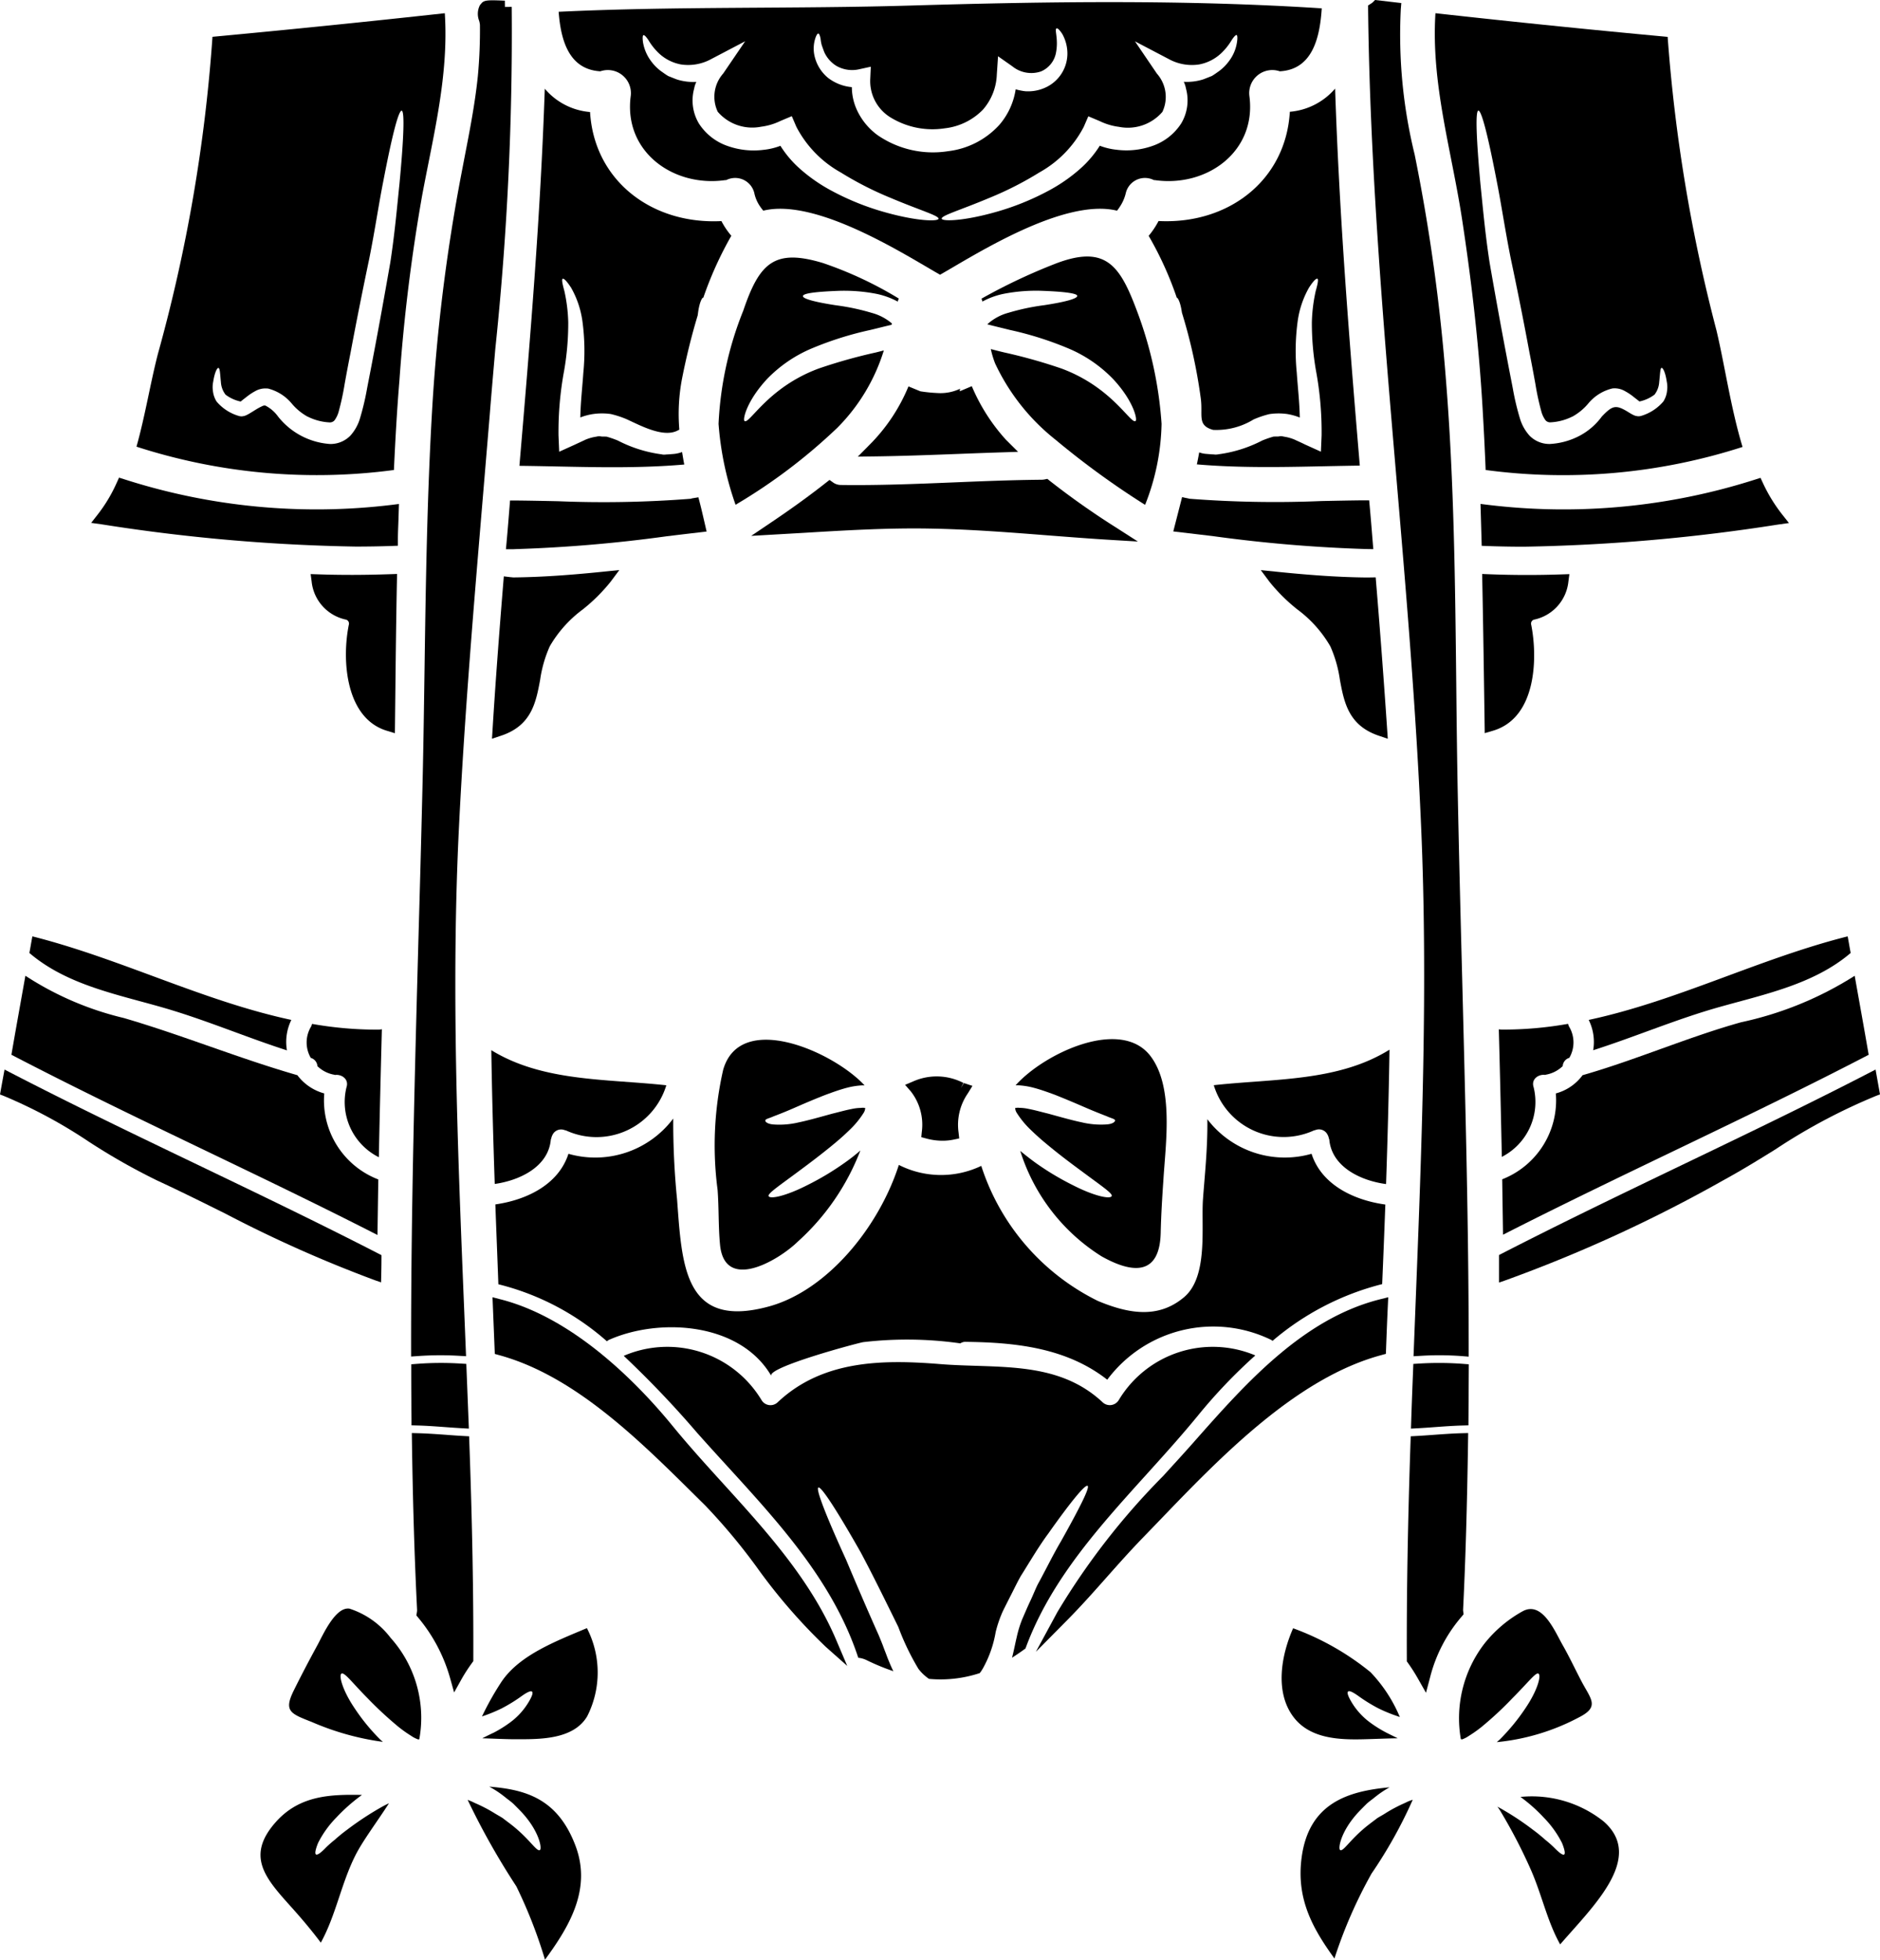 <svg xmlns="http://www.w3.org/2000/svg" viewBox="9.134 6.239 109.725 114.359" x="0px" y="0px"><g><path d="M63.831,29.174a8.578,8.578,0,0,1-.981-.1l-.694-.286v0a10.452,10.452,0,0,1-2.312,3.448l-.642.65.913-.012c1.686-.021,3.4-.087,5.053-.15.839-.032,1.679-.064,2.519-.09l.866-.028-.717-.715a11,11,0,0,1-1.984-3.116h0l-.691.292a.162.162,0,0,1,.019-.147A2.691,2.691,0,0,1,63.831,29.174Z" /><path d="M75.487,24.372c-.977-2.609-1.793-3.842-4.651-2.785a33.628,33.628,0,0,0-4.419,2.081.528.528,0,0,1,.04.12c.008.016.008.032.016.048a4.494,4.494,0,0,1,1.225-.448,9.831,9.831,0,0,1,2.3-.176c1.264.048,1.985.144,2.009.288.024.168-.737.368-1.953.552a13.008,13.008,0,0,0-2.066.44,2.96,2.96,0,0,0-1.232.673c.432.112.872.216,1.32.328A19.591,19.591,0,0,1,71.556,26.6a7.866,7.866,0,0,1,2.538,1.753c1.217,1.3,1.441,2.4,1.313,2.457-.192.12-.729-.792-1.961-1.753a8.833,8.833,0,0,0-2.362-1.313,30.872,30.872,0,0,0-3.33-.936c-.272-.064-.528-.128-.792-.2a5.568,5.568,0,0,0,.248.832,12.354,12.354,0,0,0,3.538,4.467A48.5,48.5,0,0,0,75.967,35.7a13.421,13.421,0,0,0,.961-4.731A23.022,23.022,0,0,0,75.487,24.372Z" /><path d="M74.111,37.754l1.434.086-1.209-.776a46.321,46.321,0,0,1-3.938-2.77l-.136-.11-.172.035a.981.981,0,0,1-.183.016h0c-1.706.015-3.435.086-5.108.155-2.163.089-4.4.181-6.588.15a.783.783,0,0,1-.434-.131l-.228-.163-.221.173c-.954.751-2.008,1.513-3.221,2.33l-1.129.761,3.03-.174c2.391-.144,4.864-.293,7.293-.253,2.34.036,4.716.22,7.014.4C71.576,37.58,72.843,37.679,74.111,37.754Z" /><path d="M90.031,75.338c.088-2.617.16-5.235.2-7.844-3.01,1.873-6.724,1.681-10.255,2.073a4.26,4.26,0,0,0,5.82,2.65.589.589,0,0,1,.112-.032.556.556,0,0,1,.712.28.473.473,0,0,1,.048.112.4.4,0,0,1,.024.1l.024.048c.137,1.625,1.866,2.417,3.3,2.609Z" /><path d="M78.565,35.344l-.44-.093-.513,2,2.278.269a84.589,84.589,0,0,0,8.984.759l.412.006-.053-.644c-.049-.62-.1-1.24-.157-1.86l-.031-.345-.346,0c-.812.008-1.625.025-2.437.042A64.75,64.75,0,0,1,78.565,35.344Z" /><path d="M44.172,10.4a1.347,1.347,0,0,1,1.777,1.417c-.448,3.266,2.482,5.371,5.524,4.931h.048a1.15,1.15,0,0,1,1.633.736,2.151,2.151,0,0,0,.352.817c.048.072.112.152.176.232,3.13-.769,8.405,2.657,10.318,3.738,1.913-1.081,7.2-4.507,10.326-3.738a1.852,1.852,0,0,0,.168-.232,2.435,2.435,0,0,0,.352-.817,1.15,1.15,0,0,1,1.633-.736h.048c3.042.44,5.972-1.665,5.524-4.931A1.347,1.347,0,0,1,83.828,10.4c1.881-.1,2.337-1.905,2.449-3.674-7.941-.512-15.889-.4-23.838-.168-6.892.208-13.808.04-20.7.368C41.867,8.627,42.355,10.292,44.172,10.4Zm28.481,2.626.665.28a3.612,3.612,0,0,0,1.128.336,2.658,2.658,0,0,0,2.53-.873,2.046,2.046,0,0,0-.32-2.233L75.375,8.651,77.36,9.692A2.8,2.8,0,0,0,79.121,10a2.556,2.556,0,0,0,1.273-.641,3.525,3.525,0,0,0,.624-.776c.136-.208.24-.312.288-.3s.064.168.024.416a2.4,2.4,0,0,1-.448,1.081,2.758,2.758,0,0,1-.608.616c-.128.088-.265.192-.417.28-.168.064-.336.136-.512.2a3.173,3.173,0,0,1-1.121.136,1.5,1.5,0,0,1,.128.393,2.622,2.622,0,0,1-.28,2.041,3.252,3.252,0,0,1-1.689,1.313,4.58,4.58,0,0,1-2.1.216,3.828,3.828,0,0,1-.96-.232A6.217,6.217,0,0,1,72.165,16.1a9.534,9.534,0,0,1-1.753,1.225,15.193,15.193,0,0,1-3.21,1.3c-1.881.528-3.074.536-3.106.376-.032-.184,1.089-.5,2.81-1.225A19.463,19.463,0,0,0,69.8,16.3a6.451,6.451,0,0,0,2.586-2.657ZM56.716,8.483c.064-.192.128-.288.176-.288s.1.112.136.312a2.29,2.29,0,0,0,.064.36c.04.112.088.248.144.4a1.821,1.821,0,0,0,.728.825,1.849,1.849,0,0,0,1.337.184l.657-.144-.032.712A2.482,2.482,0,0,0,61.1,13.086a4.684,4.684,0,0,0,3.178.64,3.673,3.673,0,0,0,2.225-1.089,3.288,3.288,0,0,0,.809-2.049l.072-1.065.833.585a1.755,1.755,0,0,0,1.672.3,1.472,1.472,0,0,0,.865-1.033c.184-.848-.1-1.424.048-1.48.056-.024.168.08.328.32a2.342,2.342,0,0,1,.3,1.248,2.186,2.186,0,0,1-1.112,1.8,2.414,2.414,0,0,1-1.345.3,3.47,3.47,0,0,1-.56-.112,4.112,4.112,0,0,1-.937,2.057,4.8,4.8,0,0,1-3,1.553,5.694,5.694,0,0,1-4.114-.929A3.759,3.759,0,0,1,59.1,12.549a3.217,3.217,0,0,1-.248-1.224,2.664,2.664,0,0,1-1.393-.545,2.325,2.325,0,0,1-.8-1.345A1.954,1.954,0,0,1,56.716,8.483Zm-10.03-.192c.056-.016.16.088.3.3a3.525,3.525,0,0,0,.624.776A2.556,2.556,0,0,0,48.879,10a2.8,2.8,0,0,0,1.761-.312l1.985-1.041-1.281,1.881a2.046,2.046,0,0,0-.32,2.233,2.658,2.658,0,0,0,2.53.873,3.612,3.612,0,0,0,1.128-.336l.665-.28.264.616A6.451,6.451,0,0,0,58.2,16.3a19.463,19.463,0,0,0,2.9,1.481c1.721.729,2.842,1.041,2.81,1.225-.032.16-1.225.152-3.106-.376a15.193,15.193,0,0,1-3.21-1.3A9.534,9.534,0,0,1,55.835,16.1a6.217,6.217,0,0,1-1.153-1.352,3.828,3.828,0,0,1-.96.232,4.58,4.58,0,0,1-2.105-.216,3.252,3.252,0,0,1-1.689-1.313,2.622,2.622,0,0,1-.28-2.041,1.5,1.5,0,0,1,.128-.393,3.173,3.173,0,0,1-1.121-.136c-.176-.064-.344-.136-.512-.2-.152-.088-.289-.192-.417-.28a2.758,2.758,0,0,1-.608-.616,2.535,2.535,0,0,1-.456-1.081C46.63,8.459,46.638,8.315,46.686,8.291Z" /><path d="M49.071,33.346c-.048-.241-.088-.489-.128-.729a1.849,1.849,0,0,1-.48.112l-.3.024-.152.008-.072.008H47.83l-.072-.016a7.744,7.744,0,0,1-2.569-.808,6.249,6.249,0,0,0-.649-.224c-.1-.008-.2,0-.3-.008a.62.62,0,0,0-.3.008,2.625,2.625,0,0,0-.616.168c-.208.1-.416.192-.617.288l-.936.424-.04-.944a19.517,19.517,0,0,1,.328-3.787,16.158,16.158,0,0,0,.24-2.825,9.4,9.4,0,0,0-.224-1.817c-.12-.433-.168-.689-.1-.721s.248.144.5.537a5.48,5.48,0,0,1,.649,1.921,12.874,12.874,0,0,1,.056,3.025c-.056.833-.16,1.713-.176,2.61a3.444,3.444,0,0,1,.752-.2,3.665,3.665,0,0,1,1.025,0,5.642,5.642,0,0,1,.92.3c.841.384,2.177,1.113,3.01.648a.324.324,0,0,0,.072-.04,10.942,10.942,0,0,1,.16-2.985c.24-1.217.544-2.466.913-3.683a.136.136,0,0,1,.008-.056c.072-.648.24-.992.32-.976a21.182,21.182,0,0,1,1.633-3.61,4.515,4.515,0,0,1-.577-.857c-4.074.208-7.428-2.369-7.668-6.364a3.884,3.884,0,0,1-2.642-1.36c-.248,7.356-.856,14.68-1.481,22.005C42.667,33.458,45.869,33.626,49.071,33.346Z" /><path d="M71.749,75.4A16.179,16.179,0,0,1,69.6,74.114c-.3-.216-.608-.457-.92-.713a11.23,11.23,0,0,0,4.739,6.148c1.865,1.049,3.394,1.1,3.458-1.353.024-1.048.088-2.081.16-3.13.128-2.1.608-5.355-.729-7.164-1.721-2.337-6.243-.192-7.9,1.673a1.78,1.78,0,0,1,.3.008,4.371,4.371,0,0,1,.736.128c.456.12.841.264,1.217.4.736.289,1.361.561,1.881.785s.937.384,1.2.488c.264.12.48.152.472.248-.008.072-.136.2-.5.224a4.83,4.83,0,0,1-1.433-.12c-.576-.12-1.249-.312-1.977-.512-.368-.088-.753-.2-1.129-.272a2.712,2.712,0,0,0-.544-.064.56.56,0,0,0-.208.008h-.04V70.9a.587.587,0,0,0,.088.272,5.211,5.211,0,0,0,.856,1.033c.336.328.689.632,1.033.912.688.568,1.345,1.057,1.9,1.465,1.113.832,1.809,1.289,1.761,1.449C73.95,76.235,73.021,76.051,71.749,75.4Z" /><path d="M84.849,41.8a7.1,7.1,0,0,1,1.932,2.162,7.341,7.341,0,0,1,.556,1.952c.244,1.308.5,2.659,2.262,3.256l.532.18-.038-.561q-.288-4.264-.64-8.514l-.028-.344-.511.008c-1.946-.018-3.879-.192-5.345-.343l-.85-.087.511.685A10.24,10.24,0,0,0,84.849,41.8Z" /><path d="M52.513,24.372a20.154,20.154,0,0,0-1.441,6.6,18.182,18.182,0,0,0,.993,4.723,32.461,32.461,0,0,0,5.947-4.5,10.976,10.976,0,0,0,2.706-4.506c-.152.04-.312.08-.472.12a30.872,30.872,0,0,0-3.33.936,8.833,8.833,0,0,0-2.362,1.313c-1.232.961-1.769,1.873-1.961,1.753-.128-.056.1-1.153,1.313-2.457A7.866,7.866,0,0,1,56.444,26.6a19.591,19.591,0,0,1,3.482-1.105c.424-.1.832-.208,1.24-.3.008-.024.016-.048.024-.08a3,3,0,0,0-1.176-.617,13.008,13.008,0,0,0-2.066-.44c-1.216-.184-1.977-.384-1.953-.544s.745-.248,2.009-.3a9.831,9.831,0,0,1,2.3.176,4.59,4.59,0,0,1,1.225.448c.008-.016.008-.032.016-.048a.606.606,0,0,1,.048-.128,22.225,22.225,0,0,0-4.427-2.073C54.322,20.73,53.458,21.587,52.513,24.372Z" /><path d="M44.557,84.512a.5.5,0,0,1,.128-.088c2.937-1.3,7.644-1.025,9.469,2.113-.3-.5,5.051-1.929,5.363-1.977a22.059,22.059,0,0,1,5.668.072.505.505,0,0,1,.32-.088c2.97.032,5.9.368,8.253,2.209a7.721,7.721,0,0,1,9.557-2.329.381.381,0,0,1,.089.064,15.8,15.8,0,0,1,6.4-3.314q.1-2.33.184-4.643c-1.865-.256-3.73-1.169-4.306-2.962A5.681,5.681,0,0,1,79.6,71.552c.024,1.713-.168,3.426-.256,4.683-.112,1.585.32,4.5-1.1,5.7-1.52,1.289-3.274.953-5.027.224a13.344,13.344,0,0,1-6.812-7.884,5.437,5.437,0,0,1-4.81-.056c-1.185,3.682-4.211,7.34-7.589,8.261-4.955,1.352-5.067-2.41-5.355-6.244a45.523,45.523,0,0,1-.224-4.723,5.688,5.688,0,0,1-6.116,2.057c-.576,1.785-2.417,2.69-4.266,2.954.056,1.553.12,3.106.176,4.659A15.033,15.033,0,0,1,44.557,84.512Z" /><path d="M95.659,29.976c.072,1.232.136,2.457.184,3.69a34.122,34.122,0,0,0,14.993-1.345c-.689-2.281-1.033-4.747-1.521-6.8a94.7,94.7,0,0,1-2.85-17.13Q99.681,7.763,92.913,7.01c-.264,4.122.945,8.013,1.561,12.071C95.026,22.7,95.443,26.325,95.659,29.976Zm-.24-17.283c.192,0,.584,1.577,1.072,4.123.256,1.281.48,2.817.817,4.506.36,1.7.736,3.563,1.1,5.532.12.6.232,1.2.337,1.785a15.358,15.358,0,0,0,.352,1.625,1.553,1.553,0,0,0,.24.5.354.354,0,0,0,.3.12,3.2,3.2,0,0,0,1.233-.32l.04-.016a3.261,3.261,0,0,0,.928-.769,2.619,2.619,0,0,1,1.4-.872,1.194,1.194,0,0,1,.729.152,3.257,3.257,0,0,1,.424.272c.112.088.224.176.328.256l.1.08a2.214,2.214,0,0,0,.881-.4,1.332,1.332,0,0,0,.272-.728c.056-.5.056-.833.144-.833.072,0,.216.248.3.817a1.526,1.526,0,0,1,.016.512,1.452,1.452,0,0,1-.216.632,2.732,2.732,0,0,1-1.217.817c-.008,0-.016.008-.024.008a.657.657,0,0,1-.24.04l-.144-.024a1.762,1.762,0,0,1-.168-.072,2.4,2.4,0,0,1-.208-.12c-.761-.472-.945-.448-1.593.232a3.823,3.823,0,0,1-1.257,1.1,4.2,4.2,0,0,1-1.777.5,1.617,1.617,0,0,1-1.185-.488,2.6,2.6,0,0,1-.552-.977,15.058,15.058,0,0,1-.424-1.785c-.112-.584-.232-1.185-.344-1.785-.377-1.969-.713-3.842-1.009-5.547-.264-1.713-.4-3.282-.536-4.595C95.3,14.35,95.234,12.717,95.419,12.693Z" /><path d="M102.119,67.526c2.5-.8,4.9-1.833,7.428-2.538,2.617-.736,5.483-1.328,7.6-3.138-.064-.328-.112-.648-.176-.968-5.163,1.3-9.95,3.77-15.113,4.875A2.89,2.89,0,0,1,102.119,67.526Z" /><path d="M95.978,35.7l-.435-.054.07,2.445.352.013q1.073.039,2.139.038a106.572,106.572,0,0,0,14.792-1.29l.649-.091-.406-.513a9.335,9.335,0,0,1-1.115-1.824l-.138-.3-.313.1A36.751,36.751,0,0,1,95.978,35.7Z" /><path d="M98.644,69.687c-.16-.48.289-.776.681-.72.016,0,.024-.016.04-.016a1.865,1.865,0,0,0,.976-.5.531.531,0,0,1,.385-.48,1.79,1.79,0,0,0-.024-1.841,1.013,1.013,0,0,1-.048-.144,21.705,21.705,0,0,1-3.835.336,1.689,1.689,0,0,1-.208-.016q.1,3.723.176,7.444A3.6,3.6,0,0,0,98.644,69.687Z" /><path d="M101.5,68.983a2.853,2.853,0,0,1-1.561,1.064,4.947,4.947,0,0,1-3.13,5.011c.016,1.081.032,2.154.048,3.234,7.061-3.6,14.305-6.844,21.341-10.5-.264-1.537-.544-3.074-.816-4.611a20.251,20.251,0,0,1-6.636,2.714C107.61,66.773,104.632,68.086,101.5,68.983Z" /><path d="M98.66,42.4h0a2.537,2.537,0,0,0,2.012-2.217l.058-.44-.443.015c-1.437.05-2.866.046-4.247-.008l-.4-.016.007.4c.056,2.78.095,5.56.136,8.395l.007.494.475-.14c2.6-.765,2.6-4.377,2.238-6.18A.242.242,0,0,1,98.66,42.4Z" /><path d="M51.016,75.675c.08,1.064.04,2.153.144,3.218.281,2.745,3.41.9,4.531-.193a13.808,13.808,0,0,0,3.658-5.323,10.835,10.835,0,0,1-.944.737A16.179,16.179,0,0,1,56.251,75.4c-1.272.649-2.2.833-2.257.633-.048-.16.648-.617,1.761-1.449.552-.408,1.209-.9,1.9-1.465.344-.28.7-.584,1.033-.912a5.211,5.211,0,0,0,.856-1.033.587.587,0,0,0,.088-.272V70.9a.629.629,0,0,0-.248-.008,2.712,2.712,0,0,0-.544.064c-.376.072-.761.184-1.129.272-.728.2-1.4.392-1.977.512a4.83,4.83,0,0,1-1.433.12c-.368-.024-.5-.152-.5-.224-.008-.1.208-.128.472-.248.264-.1.689-.264,1.2-.488s1.145-.5,1.881-.785c.376-.136.761-.28,1.217-.4a4.371,4.371,0,0,1,.736-.128,1.684,1.684,0,0,1,.288-.008c-1.825-1.977-7.26-4.371-8.253-.913A19.853,19.853,0,0,0,51.016,75.675Z" /><path d="M38.009,75.33c1.424-.2,3.137-.984,3.274-2.6l.024-.048a.4.4,0,0,1,.024-.1.473.473,0,0,1,.048-.112.556.556,0,0,1,.712-.28.589.589,0,0,1,.112.032,4.26,4.26,0,0,0,5.82-2.65c-3.515-.384-7.205-.2-10.214-2.049C37.849,70.119,37.921,72.729,38.009,75.33Z" /><path d="M65.89,69.606l-.5-.164-.178.292,0,0,.15-.3h0a3.387,3.387,0,0,0-2.932-.088l-.471.2.338.387a3.155,3.155,0,0,1,.638,2.353l-.03.314.306.082a3.614,3.614,0,0,0,.931.125,3.163,3.163,0,0,0,.642-.064l.334-.07-.037-.339a3.227,3.227,0,0,1,.542-2.293Z" /><path d="M90.625,34.016c.568,6.68,1.155,13.588,1.449,20.4.409,9.308.038,18.766-.321,27.913l-.119,3.055.413-.024a17.333,17.333,0,0,1,2.406.015l.4.031V85c0-7.239-.2-14.6-.381-21.711-.091-3.484-.181-6.968-.251-10.452-.046-2.225-.071-4.453-.094-6.681-.063-5.817-.126-11.832-.6-17.732A108.085,108.085,0,0,0,91.7,15.259a29.284,29.284,0,0,1-.809-8.482l.03-.36-1.532-.178-.13.13a.6.6,0,0,1-.1.075l-.177.112,0,.21C89.085,15.881,89.868,25.1,90.625,34.016Z" /><path d="M38.875,35.789c-.056.7-.111,1.39-.175,2.093l-.038.409h.411l.171-.008,0,0a83.89,83.89,0,0,0,8.8-.749c.639-.077,1.276-.154,1.915-.228l.416-.048-.094-.408c-.1-.427-.193-.847-.3-1.258l-.085-.332-.339.055a.411.411,0,0,0-.1.029,65.292,65.292,0,0,1-7.756.144c-.816-.017-1.633-.034-2.449-.042l-.35,0Z" /><path d="M91.963,85.811l-.34.02-.014.339c-.04,1.01-.08,2.019-.112,3.028l-.013.409.409-.022c.336-.019.671-.043,1.006-.068.526-.038,1.052-.077,1.578-.091l.361-.01.022-3.562-.349-.027A18.775,18.775,0,0,0,91.963,85.811Z" /><path d="M76.752,19.137a4.844,4.844,0,0,1-.577.865,20.091,20.091,0,0,1,1.641,3.61c.08.008.224.32.3.872a30.841,30.841,0,0,1,1.1,5c.136,1-.232,1.577.72,1.841a4.14,4.14,0,0,0,2.362-.608,5.636,5.636,0,0,1,.92-.312,3.672,3.672,0,0,1,1.025-.008,3.443,3.443,0,0,1,.752.208c-.016-.9-.12-1.785-.176-2.618a12.874,12.874,0,0,1,.056-3.025,5.48,5.48,0,0,1,.649-1.921c.248-.393.432-.569.5-.537s.024.288-.1.721a9.4,9.4,0,0,0-.224,1.817,16.158,16.158,0,0,0,.24,2.825,19.517,19.517,0,0,1,.328,3.787l-.04.944-.936-.424c-.2-.1-.409-.192-.617-.288a2.625,2.625,0,0,0-.616-.168.62.62,0,0,0-.3-.008c-.1.008-.192,0-.3.008a6.249,6.249,0,0,0-.649.224,7.744,7.744,0,0,1-2.569.808l-.04.008a1.1,1.1,0,0,1-.145.008l-.072-.008-.152-.008-.3-.024a1.5,1.5,0,0,1-.408-.088c-.04.24-.088.472-.136.7,3.162.272,6.332.112,9.51.072-.617-7.325-1.2-14.649-1.441-22a3.909,3.909,0,0,1-2.642,1.352C84.18,16.768,80.826,19.345,76.752,19.137Z" /><path d="M51.351,92.827c-.994-1.094-2.02-2.224-2.966-3.381-1.855-2.27-5.623-6.248-10.019-7.379l-.487-.125.134,3.307.264.073c4.369,1.2,8.1,4.892,11.39,8.151l.638.631A35.033,35.033,0,0,1,53.3,97.691a32.98,32.98,0,0,0,4.035,4.656l1.247,1.107-.653-1.535C56.441,98.434,53.854,95.583,51.351,92.827Z" /><path d="M38.409,104.372a16.871,16.871,0,0,0-1.145,2.033c.08-.032.168-.056.248-.088a9.212,9.212,0,0,0,.889-.376,9.55,9.55,0,0,0,1.217-.753c.288-.2.5-.3.568-.232s.008.256-.184.584a4.042,4.042,0,0,1-1.089,1.209,7.207,7.207,0,0,1-.96.6c-.217.1-.449.216-.673.329.649.016,1.3.056,1.945.056,1.369,0,3.362.04,4.179-1.337a5.643,5.643,0,0,0-.016-5.147C41.571,102.018,39.457,102.819,38.409,104.372Z" /><path d="M82.4,85.336a6.4,6.4,0,0,0-7.973,2.61.611.611,0,0,1-.944.12c-2.65-2.474-6.156-1.953-9.486-2.225-3.37-.273-6.86-.232-9.47,2.225a.607.607,0,0,1-.944-.12,6.421,6.421,0,0,0-8.045-2.586,58.593,58.593,0,0,1,4.275,4.483c3.626,4.09,7.708,7.933,9.413,13.136a1.457,1.457,0,0,1,.48.136,13.143,13.143,0,0,0,1.569.648c-.136-.264-.24-.536-.344-.784-.08-.224-.168-.44-.248-.657-.072-.2-.176-.44-.248-.624-.745-1.665-1.385-3.17-1.921-4.443-1.153-2.521-1.777-4.122-1.617-4.21s1.1,1.361,2.465,3.77c.657,1.225,1.385,2.706,2.2,4.363a14.569,14.569,0,0,0,1.176,2.449,2.656,2.656,0,0,0,.617.584,7.316,7.316,0,0,0,2.961-.336c.04-.056.08-.1.12-.168l.016-.032.024-.032a6.589,6.589,0,0,0,.769-2.161,6.989,6.989,0,0,1,.44-1.265c.176-.352.352-.7.521-1.032s.328-.665.512-.985c.192-.3.376-.608.56-.9.36-.584.7-1.112,1.033-1.561,1.3-1.841,2.153-2.881,2.3-2.793s-.472,1.305-1.561,3.25c-.288.488-.568,1.024-.864,1.593-.152.288-.305.584-.473.888-.152.3-.288.657-.448.993s-.312.7-.472,1.064a6.539,6.539,0,0,0-.32,1.049c-.088.36-.16.769-.273,1.193.265-.168.521-.344.785-.537,1.961-5.363,6.444-9.165,10.078-13.608A30.848,30.848,0,0,1,82.4,85.336Z" /><path d="M36.759,103.172v-.12c.013-3.8-.062-7.937-.233-12.655l-.012-.341-.342-.019c-.328-.018-.656-.042-.985-.067-.541-.039-1.083-.078-1.626-.094l-.392-.01.006.391c.053,3.645.15,6.875.3,9.888a.707.707,0,0,1-.011.191l-.03.17.11.134a9.514,9.514,0,0,1,1.849,3.488l.245.875.443-.793a9.847,9.847,0,0,1,.61-.94Z" /><path d="M37.688,110.5a5.923,5.923,0,0,1,.929.617c.176.144.36.264.512.416s.3.3.433.44c1.08,1.153,1.224,2.2,1.072,2.233-.208.072-.624-.7-1.721-1.536-.136-.105-.28-.209-.432-.329-.152-.1-.328-.192-.5-.3a8.562,8.562,0,0,0-1.145-.592,3.133,3.133,0,0,0-.408-.176,42.906,42.906,0,0,0,2.841,5.043,28.109,28.109,0,0,1,1.673,4.282c1.449-1.977,2.746-4.162,1.761-6.7C41.667,111.208,39.826,110.671,37.688,110.5Z" /><path d="M29.532,100.113c-.817-.128-1.553,1.537-1.858,2.105-.472.865-.936,1.745-1.376,2.634-.633,1.257-.208,1.385,1.048,1.881a15.62,15.62,0,0,0,4.131,1.153c-.048-.048-.1-.088-.152-.136a11.562,11.562,0,0,1-1.489-1.817c-.745-1.1-.945-1.97-.761-2.034s.625.545,1.513,1.441a21.36,21.36,0,0,0,1.577,1.481,7.239,7.239,0,0,0,.977.721,1.377,1.377,0,0,0,.256.144c.056.032.1.04.152.064a.148.148,0,0,1,.056-.016,6.984,6.984,0,0,0-1.673-5.916A4.909,4.909,0,0,0,29.532,100.113Z" /><path d="M90.02,85.242l.022-.59c.028-.735.057-1.477.092-2.211l.023-.5-.49.123c-4.491,1.133-7.834,4.911-10.783,8.244l-.123.14c-.574.647-1.16,1.287-1.745,1.928a41.619,41.619,0,0,0-6.174,7.947l-1.25,2.308,1.846-1.865c.785-.793,1.556-1.66,2.3-2.5.672-.756,1.367-1.538,2.073-2.266l1.018-1.055c3.557-3.7,7.983-8.294,12.923-9.627Z" /><path d="M40.658,45.916a7.357,7.357,0,0,1,.561-1.958A7.1,7.1,0,0,1,43.151,41.8,10.24,10.24,0,0,0,44.77,40.19l.511-.685-.85.087c-1.466.151-3.4.325-5.345.343l-.143-.015-.017,0-.387-.047-.032.389c-.278,3.414-.471,6.046-.624,8.532l-.034.553.526-.174C40.159,48.584,40.413,47.228,40.658,45.916Z" /><path d="M88.775,107.734c.648-.016,1.288-.048,1.937-.056-.224-.113-.448-.217-.665-.329a7.207,7.207,0,0,1-.96-.6A4.042,4.042,0,0,1,88,105.54c-.192-.328-.256-.528-.184-.592s.28.04.568.24a9.55,9.55,0,0,0,1.217.753,9.212,9.212,0,0,0,.889.376l.344.12a8.533,8.533,0,0,0-1.713-2.618,15.585,15.585,0,0,0-4.515-2.561c-.712,1.617-1.056,3.706-.008,5.139C85.557,107.71,87.286,107.774,88.775,107.734Z" /><path d="M29.412,113a9.361,9.361,0,0,0-.729.592,6.785,6.785,0,0,0-.536.472c-.288.3-.488.441-.569.393s-.032-.289.121-.673a5.922,5.922,0,0,1,1.072-1.489,10.389,10.389,0,0,1,1.489-1.312c-1.809-.033-3.6.016-4.987,1.536-1.809,1.994-.688,3.282.8,4.939.632.7,1.232,1.409,1.785,2.146.88-1.593,1.184-3.434,2.017-5.091.432-.857,1.257-1.946,1.961-3.042-.128.056-.248.12-.368.184A17.82,17.82,0,0,0,29.412,113Z" /><path d="M96.675,107.742c-.056.056-.12.1-.176.16a12.836,12.836,0,0,0,4.827-1.465c1.177-.609.656-1.049.112-2.081-.376-.713-.712-1.441-1.112-2.138-.441-.776-1.177-2.577-2.322-1.953a7.425,7.425,0,0,0-2.257,1.921,7.14,7.14,0,0,0-1.353,5.54.234.234,0,0,0,.072.016.613.613,0,0,0,.136-.056,1.377,1.377,0,0,0,.256-.144,7.239,7.239,0,0,0,.977-.721,19.764,19.764,0,0,0,1.577-1.489c.888-.888,1.337-1.489,1.5-1.433.192.064-.008.937-.753,2.034A11.914,11.914,0,0,1,96.675,107.742Z" /><path d="M97.876,111.1a9.329,9.329,0,0,1,1.353,1.2,5.922,5.922,0,0,1,1.072,1.489c.153.384.2.625.121.673s-.281-.1-.569-.393a6.785,6.785,0,0,0-.536-.472,9.361,9.361,0,0,0-.729-.592,16.247,16.247,0,0,0-2.057-1.337,4.4,4.4,0,0,1,.248.384,30.848,30.848,0,0,1,1.713,3.322c.641,1.465.945,2.986,1.7,4.331,1.938-2.242,4.955-5.075,2.53-7.181A6.729,6.729,0,0,0,97.876,111.1Z" /><path d="M90.015,112.04c-.168.112-.344.2-.5.3-.152.12-.3.224-.432.329-1.1.832-1.513,1.608-1.721,1.536-.152-.032-.008-1.08,1.072-2.233.137-.144.281-.288.433-.44s.336-.272.512-.416a5.807,5.807,0,0,1,.857-.577c-2.434.224-4.707.921-5.132,4.091-.328,2.433.657,4.162,1.914,5.9a27.3,27.3,0,0,1,2.169-4.963,26.866,26.866,0,0,0,2.4-4.3,2.324,2.324,0,0,0-.432.176A8.562,8.562,0,0,0,90.015,112.04Z" /><path d="M94.555,100.443l-.021-.167a.617.617,0,0,1-.005-.145c.139-2.851.231-5.989.288-9.874l.006-.391-.391.01c-.541.016-1.079.055-1.619.094-.333.024-.667.049-1,.067l-.343.019-.012.342c-.159,4.69-.23,8.834-.216,12.67v.12l.071.1a10.264,10.264,0,0,1,.594.935l.454.8.235-.886a8.693,8.693,0,0,1,1.848-3.562Z" /><path d="M118.6,68.654l-.3.155c-3.621,1.872-7.361,3.668-10.977,5.405-3.477,1.671-7.073,3.4-10.563,5.193l-.136.07v.152c0,.185,0,.37,0,.555s0,.366,0,.549v.349l.33-.112a83.778,83.778,0,0,0,12.743-5.845c1.048-.572,2.071-1.2,3.062-1.816a34.022,34.022,0,0,1,5.9-3.131l.2-.074Z" /><path d="M33.481,85.827l-.346.027V86.2c0,.953.008,1.907.016,2.853l0,.362.362.01c.525.014,1.046.053,1.569.091.335.025.67.049,1.006.068l.411.023-.149-3.777-.34-.02A18.371,18.371,0,0,0,33.481,85.827Z" /><path d="M33.911,45.363c-.036,2.491-.072,4.982-.136,7.473q-.094,3.865-.206,7.734c-.219,8.007-.448,16.286-.442,24.43v.4l.4-.027a18.449,18.449,0,0,1,2.394-.015l.414.024-.116-2.876c-.375-9.208-.763-18.73-.293-28.09.322-6.463.874-13.017,1.406-19.355l.386-4.616c.1-1.279.215-2.563.325-3.851A176.666,176.666,0,0,0,39,6.639l-.394.006L38.6,6.277c-.025,0-.093,0-.177-.006-.8-.032-1.012-.019-1.166.135l-.112.133a1.111,1.111,0,0,0-.046.913,1.292,1.292,0,0,1,.046.231,28.986,28.986,0,0,1-.119,2.971c-.161,1.584-.47,3.178-.77,4.719l-.249,1.3a106.147,106.147,0,0,0-1.64,13.279C34.061,35.09,33.984,40.312,33.911,45.363Z" /><path d="M32.125,33.666c.08-1.737.176-3.474.32-5.211a103.521,103.521,0,0,1,1.337-10.863c.665-3.546,1.545-6.972,1.313-10.582q-6.773.744-13.56,1.377a92.991,92.991,0,0,1-3.186,18.507c-.44,1.705-.744,3.61-1.249,5.411A34.153,34.153,0,0,0,32.125,33.666Zm-6.764-3.122a2.063,2.063,0,0,0-.744-.64h-.024a.266.266,0,0,0-.144.032,3.154,3.154,0,0,0-.321.168c-.12.072-.232.144-.352.216a2.4,2.4,0,0,1-.208.12,1.762,1.762,0,0,1-.168.072l-.144.024a.657.657,0,0,1-.24-.04.029.029,0,0,0-.024-.008,2.689,2.689,0,0,1-1.217-.817,1.452,1.452,0,0,1-.216-.632,1.526,1.526,0,0,1,.016-.512c.088-.569.232-.817.3-.817.1,0,.1.328.152.833a1.332,1.332,0,0,0,.272.728,2.214,2.214,0,0,0,.881.4l.1-.08c.1-.08.216-.168.328-.256a3.257,3.257,0,0,1,.424-.272,1.183,1.183,0,0,1,.7-.152h.04a2.649,2.649,0,0,1,1.385.872,3.261,3.261,0,0,0,.928.769l.04.016a3.2,3.2,0,0,0,1.233.32.354.354,0,0,0,.3-.12,1.553,1.553,0,0,0,.24-.5,15.358,15.358,0,0,0,.352-1.625c.105-.585.217-1.185.337-1.785.368-1.969.744-3.835,1.1-5.532.337-1.689.561-3.225.817-4.506.488-2.546.88-4.123,1.072-4.123.185.024.12,1.657-.128,4.275-.136,1.313-.272,2.882-.536,4.595-.3,1.705-.632,3.578-1.009,5.547-.112.6-.232,1.2-.344,1.785a15.058,15.058,0,0,1-.424,1.785,2.6,2.6,0,0,1-.552.977,1.617,1.617,0,0,1-1.185.488A4.231,4.231,0,0,1,25.361,30.544Z" /><path d="M31.375,81.072l.008-.343c.008-.361.015-.722.015-1.092v-.153l-.135-.069c-3.5-1.8-7.1-3.528-10.582-5.2-3.618-1.736-7.359-3.531-10.982-5.406l-.3-.155-.061.331c-.057.305-.112.61-.168.922l-.036.2.193.074a29.043,29.043,0,0,1,4.982,2.676,37.023,37.023,0,0,0,4,2.272c1.333.617,2.677,1.285,3.978,1.932a75.2,75.2,0,0,0,8.765,3.9Z" /><path d="M29.9,38.135q1.045,0,2.1-.036l.357-.013,0-.357c0-.379.019-.754.032-1.131l.029-.949-.435.054A36.656,36.656,0,0,1,16.4,34.212l-.318-.1-.136.3a8.853,8.853,0,0,1-1.091,1.828l-.4.512.644.09A106.136,106.136,0,0,0,29.9,38.135Z" /><path d="M25.881,67.534a2.906,2.906,0,0,1,.257-1.777c-5.163-1.105-9.95-3.57-15.113-4.875-.064.32-.112.64-.176.968,2.361,2.018,5.587,2.49,8.461,3.386C21.535,65.925,23.664,66.821,25.881,67.534Z" /><path d="M31.245,73.77c.048-2.49.112-4.979.176-7.469a1.163,1.163,0,0,1-.24.024,21.705,21.705,0,0,1-3.835-.336,1.013,1.013,0,0,1-.048.144,1.79,1.79,0,0,0-.024,1.841.531.531,0,0,1,.385.48,1.865,1.865,0,0,0,.976.5c.016,0,.024.016.04.016.392-.056.841.24.681.72A3.6,3.6,0,0,0,31.245,73.77Z" /><path d="M31.213,75.066a4.941,4.941,0,0,1-3.154-5.019,2.915,2.915,0,0,1-1.569-1.064c-3.426-.985-6.708-2.338-10.134-3.338a18.187,18.187,0,0,1-5.74-2.466c-.272,1.537-.552,3.074-.816,4.611,7.044,3.666,14.3,6.908,21.365,10.518Z" /><path d="M32.182,49.027l.024-2.169c.024-2.242.049-4.481.094-6.725l.008-.4-.4.013c-1.472.052-2.885.055-4.2.009l-.443-.015.058.44A2.536,2.536,0,0,0,29.34,42.4a.242.242,0,0,1,.152.3c-.421,2.085-.178,5.451,2.211,6.18Z" /></g></svg>